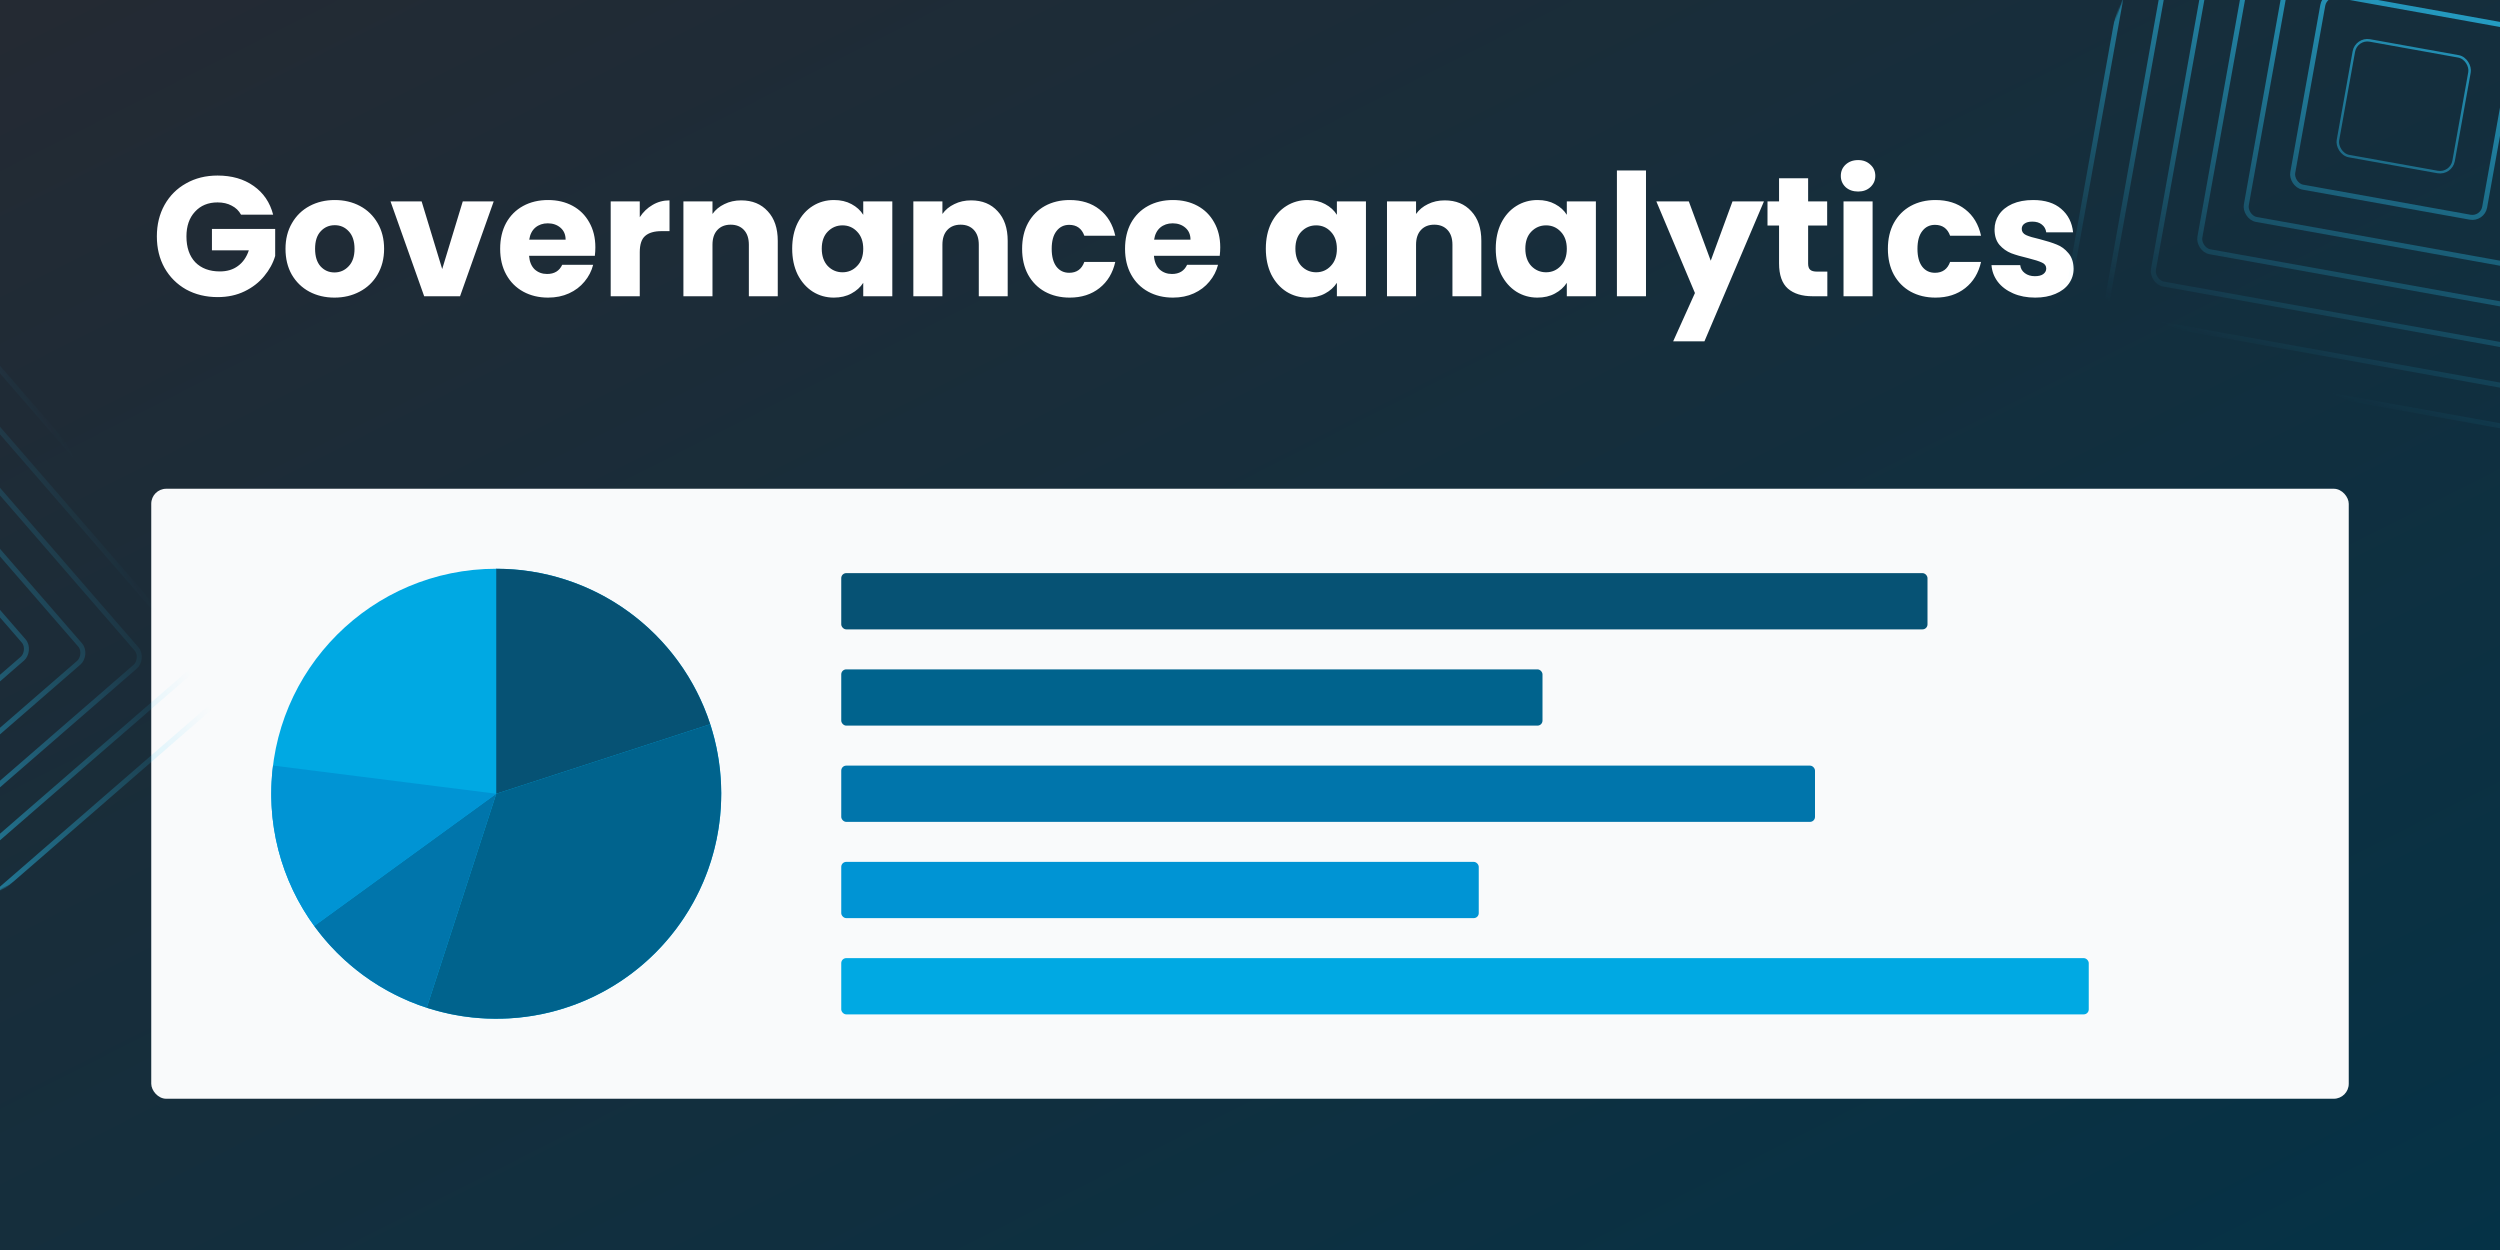 <svg
        width='2000'
        height='1000'
        viewBox='0 0 2000 1000'
        fill='none'
        xmlns='http://www.w3.org/2000/svg'
      >
        <rect x="0" y="0" width="2000" height="1000" fill="#808080" stroke="none"/>
        <g clip-path='url(#clip0_8021_70773)'>
          <rect width='2000' height='1000' fill='white' />
          <rect
            width='2000'
            height='1000'
            fill='url(#paint0_linear_8021_70773)'
          />
          <path
            d='M192.808 171.72C191.085 168.547 188.592 166.144 185.328 164.512C182.155 162.789 178.392 161.928 174.04 161.928C166.515 161.928 160.485 164.421 155.952 169.408C151.419 174.304 149.152 180.877 149.152 189.128C149.152 197.923 151.509 204.813 156.224 209.8C161.029 214.696 167.603 217.144 175.944 217.144C181.656 217.144 186.461 215.693 190.36 212.792C194.349 209.891 197.251 205.72 199.064 200.28H169.552V183.144H220.144V204.768C218.421 210.571 215.475 215.965 211.304 220.952C207.224 225.939 202.011 229.973 195.664 233.056C189.317 236.139 182.155 237.68 174.176 237.68C164.747 237.68 156.315 235.64 148.88 231.56C141.536 227.389 135.779 221.632 131.608 214.288C127.528 206.944 125.488 198.557 125.488 189.128C125.488 179.699 127.528 171.312 131.608 163.968C135.779 156.533 141.536 150.776 148.88 146.696C156.224 142.525 164.611 140.44 174.04 140.44C185.464 140.44 195.075 143.205 202.872 148.736C210.76 154.267 215.973 161.928 218.512 171.72H192.808ZM267.57 238.088C260.135 238.088 253.426 236.501 247.442 233.328C241.548 230.155 236.879 225.621 233.434 219.728C230.079 213.835 228.402 206.944 228.402 199.056C228.402 191.259 230.124 184.413 233.57 178.52C237.015 172.536 241.73 167.957 247.714 164.784C253.698 161.611 260.407 160.024 267.842 160.024C275.276 160.024 281.986 161.611 287.97 164.784C293.954 167.957 298.668 172.536 302.114 178.52C305.559 184.413 307.282 191.259 307.282 199.056C307.282 206.853 305.514 213.744 301.978 219.728C298.532 225.621 293.772 230.155 287.698 233.328C281.714 236.501 275.004 238.088 267.57 238.088ZM267.57 217.96C272.012 217.96 275.775 216.328 278.858 213.064C282.031 209.8 283.618 205.131 283.618 199.056C283.618 192.981 282.076 188.312 278.994 185.048C276.002 181.784 272.284 180.152 267.842 180.152C263.308 180.152 259.546 181.784 256.554 185.048C253.562 188.221 252.066 192.891 252.066 199.056C252.066 205.131 253.516 209.8 256.418 213.064C259.41 216.328 263.127 217.96 267.57 217.96ZM353.756 215.24L370.212 161.112H394.964L368.036 237H339.34L312.412 161.112H337.3L353.756 215.24ZM476.288 197.832C476.288 200.008 476.152 202.275 475.88 204.632H423.248C423.611 209.347 425.107 212.973 427.736 215.512C430.456 217.96 433.766 219.184 437.664 219.184C443.467 219.184 447.502 216.736 449.768 211.84H474.52C473.251 216.827 470.939 221.315 467.584 225.304C464.32 229.293 460.195 232.421 455.208 234.688C450.222 236.955 444.646 238.088 438.48 238.088C431.046 238.088 424.427 236.501 418.624 233.328C412.822 230.155 408.288 225.621 405.024 219.728C401.76 213.835 400.128 206.944 400.128 199.056C400.128 191.168 401.715 184.277 404.888 178.384C408.152 172.491 412.686 167.957 418.488 164.784C424.291 161.611 430.955 160.024 438.48 160.024C445.824 160.024 452.352 161.565 458.064 164.648C463.776 167.731 468.219 172.128 471.392 177.84C474.656 183.552 476.288 190.216 476.288 197.832ZM452.488 191.712C452.488 187.723 451.128 184.549 448.408 182.192C445.688 179.835 442.288 178.656 438.208 178.656C434.31 178.656 431 179.789 428.28 182.056C425.651 184.323 424.019 187.541 423.384 191.712H452.488ZM511.813 173.76C514.533 169.589 517.933 166.325 522.013 163.968C526.093 161.52 530.626 160.296 535.613 160.296V184.912H529.221C523.418 184.912 519.066 186.181 516.165 188.72C513.264 191.168 511.813 195.52 511.813 201.776V237H488.557V161.112H511.813V173.76ZM592.969 160.296C601.854 160.296 608.926 163.197 614.185 169C619.534 174.712 622.209 182.6 622.209 192.664V237H599.089V195.792C599.089 190.715 597.774 186.771 595.145 183.96C592.516 181.149 588.98 179.744 584.537 179.744C580.094 179.744 576.558 181.149 573.929 183.96C571.3 186.771 569.985 190.715 569.985 195.792V237H546.729V161.112H569.985V171.176C572.342 167.821 575.516 165.192 579.505 163.288C583.494 161.293 587.982 160.296 592.969 160.296ZM633.746 198.92C633.746 191.123 635.196 184.277 638.098 178.384C641.09 172.491 645.124 167.957 650.202 164.784C655.279 161.611 660.946 160.024 667.202 160.024C672.551 160.024 677.22 161.112 681.21 163.288C685.29 165.464 688.418 168.32 690.594 171.856V161.112H713.85V237H690.594V226.256C688.327 229.792 685.154 232.648 681.074 234.824C677.084 237 672.415 238.088 667.066 238.088C660.9 238.088 655.279 236.501 650.202 233.328C645.124 230.064 641.09 225.485 638.098 219.592C635.196 213.608 633.746 206.717 633.746 198.92ZM690.594 199.056C690.594 193.253 688.962 188.675 685.698 185.32C682.524 181.965 678.626 180.288 674.002 180.288C669.378 180.288 665.434 181.965 662.17 185.32C658.996 188.584 657.41 193.117 657.41 198.92C657.41 204.723 658.996 209.347 662.17 212.792C665.434 216.147 669.378 217.824 674.002 217.824C678.626 217.824 682.524 216.147 685.698 212.792C688.962 209.437 690.594 204.859 690.594 199.056ZM776.914 160.296C785.8 160.296 792.872 163.197 798.13 169C803.48 174.712 806.154 182.6 806.154 192.664V237H783.034V195.792C783.034 190.715 781.72 186.771 779.09 183.96C776.461 181.149 772.925 179.744 768.482 179.744C764.04 179.744 760.504 181.149 757.874 183.96C755.245 186.771 753.93 190.715 753.93 195.792V237H730.674V161.112H753.93V171.176C756.288 167.821 759.461 165.192 763.45 163.288C767.44 161.293 771.928 160.296 776.914 160.296ZM817.691 199.056C817.691 191.168 819.277 184.277 822.451 178.384C825.715 172.491 830.203 167.957 835.915 164.784C841.717 161.611 848.336 160.024 855.771 160.024C865.291 160.024 873.224 162.517 879.571 167.504C886.008 172.491 890.224 179.517 892.219 188.584H867.467C865.381 182.781 861.347 179.88 855.363 179.88C851.101 179.88 847.701 181.557 845.163 184.912C842.624 188.176 841.355 192.891 841.355 199.056C841.355 205.221 842.624 209.981 845.163 213.336C847.701 216.6 851.101 218.232 855.363 218.232C861.347 218.232 865.381 215.331 867.467 209.528H892.219C890.224 218.413 886.008 225.395 879.571 230.472C873.133 235.549 865.2 238.088 855.771 238.088C848.336 238.088 841.717 236.501 835.915 233.328C830.203 230.155 825.715 225.621 822.451 219.728C819.277 213.835 817.691 206.944 817.691 199.056ZM976.195 197.832C976.195 200.008 976.059 202.275 975.787 204.632H923.155C923.517 209.347 925.013 212.973 927.643 215.512C930.363 217.96 933.672 219.184 937.571 219.184C943.373 219.184 947.408 216.736 949.675 211.84H974.427C973.157 216.827 970.845 221.315 967.491 225.304C964.227 229.293 960.101 232.421 955.115 234.688C950.128 236.955 944.552 238.088 938.387 238.088C930.952 238.088 924.333 236.501 918.531 233.328C912.728 230.155 908.195 225.621 904.931 219.728C901.667 213.835 900.035 206.944 900.035 199.056C900.035 191.168 901.621 184.277 904.795 178.384C908.059 172.491 912.592 167.957 918.395 164.784C924.197 161.611 930.861 160.024 938.387 160.024C945.731 160.024 952.259 161.565 957.971 164.648C963.683 167.731 968.125 172.128 971.299 177.84C974.563 183.552 976.195 190.216 976.195 197.832ZM952.395 191.712C952.395 187.723 951.035 184.549 948.315 182.192C945.595 179.835 942.195 178.656 938.115 178.656C934.216 178.656 930.907 179.789 928.187 182.056C925.557 184.323 923.925 187.541 923.291 191.712H952.395ZM1012.66 198.92C1012.66 191.123 1014.11 184.277 1017.01 178.384C1020 172.491 1024.04 167.957 1029.12 164.784C1034.19 161.611 1039.86 160.024 1046.12 160.024C1051.46 160.024 1056.13 161.112 1060.12 163.288C1064.2 165.464 1067.33 168.32 1069.51 171.856V161.112H1092.76V237H1069.51V226.256C1067.24 229.792 1064.07 232.648 1059.99 234.824C1056 237 1051.33 238.088 1045.98 238.088C1039.81 238.088 1034.19 236.501 1029.12 233.328C1024.04 230.064 1020 225.485 1017.01 219.592C1014.11 213.608 1012.66 206.717 1012.66 198.92ZM1069.51 199.056C1069.51 193.253 1067.88 188.675 1064.61 185.32C1061.44 181.965 1057.54 180.288 1052.92 180.288C1048.29 180.288 1044.35 181.965 1041.08 185.32C1037.91 188.584 1036.32 193.117 1036.32 198.92C1036.32 204.723 1037.91 209.347 1041.08 212.792C1044.35 216.147 1048.29 217.824 1052.92 217.824C1057.54 217.824 1061.44 216.147 1064.61 212.792C1067.88 209.437 1069.51 204.859 1069.51 199.056ZM1155.83 160.296C1164.71 160.296 1171.79 163.197 1177.04 169C1182.39 174.712 1185.07 182.6 1185.07 192.664V237H1161.95V195.792C1161.95 190.715 1160.63 186.771 1158 183.96C1155.37 181.149 1151.84 179.744 1147.4 179.744C1142.95 179.744 1139.42 181.149 1136.79 183.96C1134.16 186.771 1132.84 190.715 1132.84 195.792V237H1109.59V161.112H1132.84V171.176C1135.2 167.821 1138.37 165.192 1142.36 163.288C1146.35 161.293 1150.84 160.296 1155.83 160.296ZM1196.6 198.92C1196.6 191.123 1198.06 184.277 1200.96 178.384C1203.95 172.491 1207.98 167.957 1213.06 164.784C1218.14 161.611 1223.8 160.024 1230.06 160.024C1235.41 160.024 1240.08 161.112 1244.07 163.288C1248.15 165.464 1251.28 168.32 1253.45 171.856V161.112H1276.71V237H1253.45V226.256C1251.19 229.792 1248.01 232.648 1243.93 234.824C1239.94 237 1235.27 238.088 1229.92 238.088C1223.76 238.088 1218.14 236.501 1213.06 233.328C1207.98 230.064 1203.95 225.485 1200.96 219.592C1198.06 213.608 1196.6 206.717 1196.6 198.92ZM1253.45 199.056C1253.45 193.253 1251.82 188.675 1248.56 185.32C1245.38 181.965 1241.48 180.288 1236.86 180.288C1232.24 180.288 1228.29 181.965 1225.03 185.32C1221.86 188.584 1220.27 193.117 1220.27 198.92C1220.27 204.723 1221.86 209.347 1225.03 212.792C1228.29 216.147 1232.24 217.824 1236.86 217.824C1241.48 217.824 1245.38 216.147 1248.56 212.792C1251.82 209.437 1253.45 204.859 1253.45 199.056ZM1316.79 136.36V237H1293.53V136.36H1316.79ZM1411.16 161.112L1363.56 273.04H1338.54L1355.95 234.416L1325.07 161.112H1351.05L1368.59 208.576L1386 161.112H1411.16ZM1461.87 217.28V237H1450.04C1441.6 237 1435.03 234.96 1430.32 230.88C1425.6 226.709 1423.24 219.955 1423.24 210.616V180.424H1414V161.112H1423.24V142.616H1446.5V161.112H1461.73V180.424H1446.5V210.888C1446.5 213.155 1447.04 214.787 1448.13 215.784C1449.22 216.781 1451.03 217.28 1453.57 217.28H1461.87ZM1486.52 153.224C1482.44 153.224 1479.08 152.045 1476.45 149.688C1473.92 147.24 1472.65 144.248 1472.65 140.712C1472.65 137.085 1473.92 134.093 1476.45 131.736C1479.08 129.288 1482.44 128.064 1486.52 128.064C1490.51 128.064 1493.77 129.288 1496.31 131.736C1498.94 134.093 1500.25 137.085 1500.25 140.712C1500.25 144.248 1498.94 147.24 1496.31 149.688C1493.77 152.045 1490.51 153.224 1486.52 153.224ZM1498.08 161.112V237H1474.82V161.112H1498.08ZM1510.31 199.056C1510.31 191.168 1511.89 184.277 1515.07 178.384C1518.33 172.491 1522.82 167.957 1528.53 164.784C1534.33 161.611 1540.95 160.024 1548.39 160.024C1557.91 160.024 1565.84 162.517 1572.19 167.504C1578.63 172.491 1582.84 179.517 1584.84 188.584H1560.08C1558 182.781 1553.96 179.88 1547.98 179.88C1543.72 179.88 1540.32 181.557 1537.78 184.912C1535.24 188.176 1533.97 192.891 1533.97 199.056C1533.97 205.221 1535.24 209.981 1537.78 213.336C1540.32 216.6 1543.72 218.232 1547.98 218.232C1553.96 218.232 1558 215.331 1560.08 209.528H1584.84C1582.84 218.413 1578.63 225.395 1572.19 230.472C1565.75 235.549 1557.82 238.088 1548.39 238.088C1540.95 238.088 1534.33 236.501 1528.53 233.328C1522.82 230.155 1518.33 225.621 1515.07 219.728C1511.89 213.835 1510.31 206.944 1510.31 199.056ZM1628.15 238.088C1621.53 238.088 1615.64 236.955 1610.47 234.688C1605.3 232.421 1601.22 229.339 1598.23 225.44C1595.24 221.451 1593.56 217.008 1593.2 212.112H1616.18C1616.45 214.741 1617.68 216.872 1619.85 218.504C1622.03 220.136 1624.7 220.952 1627.88 220.952C1630.78 220.952 1633 220.408 1634.54 219.32C1636.17 218.141 1636.99 216.645 1636.99 214.832C1636.99 212.656 1635.85 211.069 1633.59 210.072C1631.32 208.984 1627.65 207.805 1622.57 206.536C1617.13 205.267 1612.6 203.952 1608.97 202.592C1605.35 201.141 1602.22 198.92 1599.59 195.928C1596.96 192.845 1595.64 188.72 1595.64 183.552C1595.64 179.2 1596.82 175.256 1599.18 171.72C1601.63 168.093 1605.16 165.237 1609.79 163.152C1614.5 161.067 1620.08 160.024 1626.52 160.024C1636.04 160.024 1643.52 162.381 1648.96 167.096C1654.49 171.811 1657.66 178.067 1658.48 185.864H1636.99C1636.63 183.235 1635.45 181.149 1633.45 179.608C1631.55 178.067 1629.01 177.296 1625.84 177.296C1623.12 177.296 1621.03 177.84 1619.58 178.928C1618.13 179.925 1617.4 181.331 1617.4 183.144C1617.4 185.32 1618.54 186.952 1620.8 188.04C1623.16 189.128 1626.79 190.216 1631.68 191.304C1637.31 192.755 1641.88 194.205 1645.42 195.656C1648.96 197.016 1652.04 199.283 1654.67 202.456C1657.39 205.539 1658.79 209.709 1658.88 214.968C1658.88 219.411 1657.61 223.4 1655.08 226.936C1652.63 230.381 1649.05 233.101 1644.33 235.096C1639.71 237.091 1634.31 238.088 1628.15 238.088Z'
            fill='white'
          />
          <rect
            x='121'
            y='391'
            width='1758'
            height='488'
            rx='12'
            fill='#F9FAFB'
          />
          <circle cx='397' cy='635' r='180' fill='#00A9E3' />
          <path
            d='M397 455C435.012 455 472.049 467.034 502.801 489.377C533.554 511.72 556.444 543.225 568.19 579.377L397 635L397 455Z'
            fill='#065274'
          />
          <path
            d='M568.19 579.377C578.448 610.948 579.776 644.741 572.027 677.02C564.277 709.299 547.752 738.806 524.279 762.279C500.806 785.752 471.299 802.277 439.02 810.027C406.741 817.776 372.948 816.448 341.377 806.19L397 635L568.19 579.377Z'
            fill='#00638D'
          />
          <path
            d='M341.377 806.19C305.225 794.444 273.72 771.554 251.377 740.801L397 635L341.377 806.19Z'
            fill='#0075AB'
          />
          <path
            d='M251.377 740.801C224.467 703.763 212.681 657.861 218.419 612.44L397 635L251.377 740.801Z'
            fill='#0094D4'
          />
          <rect
            x='673'
            y='458.5'
            width='869'
            height='45'
            rx='4'
            fill='#065274'
          />
          <rect
            x='673'
            y='535.5'
            width='561'
            height='45'
            rx='4'
            fill='#00638D'
          />
          <rect
            x='673'
            y='612.5'
            width='779'
            height='45'
            rx='4'
            fill='#0075AB'
          />
          <rect
            x='673'
            y='689.5'
            width='510'
            height='45'
            rx='4'
            fill='#0094D4'
          />
          <rect
            x='673'
            y='766.5'
            width='998'
            height='45'
            rx='4'
            fill='#00A9E3'
          />
          <mask
            id='mask0_8021_70773'
            maskUnits='userSpaceOnUse'
            x='-456'
            y='184'
            width='652'
            height='651'
          >
            <rect
              x='-226.32'
              y='834.707'
              width='480'
              height='480'
              rx='12'
              transform='rotate(-118.452 -226.32 834.707)'
              fill='url(#paint1_linear_8021_70773)'
            />
          </mask>
          <g mask='url(#mask0_8021_70773)'>
            <rect
              x='-140.632'
              y='664.528'
              width='220'
              height='220'
              rx='10'
              transform='rotate(-130.952 -140.632 664.528)'
              stroke='#2CCEFF'
              stroke-width='4'
            />
            <rect
              x='-143.828'
              y='709.671'
              width='284'
              height='284'
              rx='10'
              transform='rotate(-130.952 -143.828 709.671)'
              stroke='#2CCEFF'
              stroke-width='4'
            />
            <rect
              x='-147.019'
              y='754.813'
              width='348'
              height='348'
              rx='10'
              transform='rotate(-130.952 -147.019 754.813)'
              stroke='#2CCEFF'
              stroke-width='4'
            />
            <rect
              x='-150.214'
              y='799.955'
              width='412'
              height='412'
              rx='10'
              transform='rotate(-130.952 -150.214 799.955)'
              stroke='#2CCEFF'
              stroke-width='4'
            />
            <rect
              x='-153.41'
              y='845.096'
              width='476'
              height='476'
              rx='10'
              transform='rotate(-130.952 -153.41 845.096)'
              stroke='#2CCEFF'
              stroke-width='4'
            />
          </g>
          <mask
            id='mask1_8021_70773'
            maskUnits='userSpaceOnUse'
            x='1609'
            y='-229'
            width='628'
            height='628'
          >
            <rect
              x='1794.06'
              y='-229'
              width='480'
              height='480'
              rx='12'
              transform='rotate(22.678 1794.06 -229)'
              fill='url(#paint2_linear_8021_70773)'
            />
          </mask>
          <g mask='url(#mask1_8021_70773)'>
            <rect
              x='1885.02'
              y='30.411'
              width='94'
              height='94'
              rx='11'
              transform='rotate(10.178 1885.02 30.411)'
              stroke='#2CCEFF'
              stroke-width='2'
            />
            <rect
              x='1859.99'
              y='-5.578'
              width='156'
              height='156'
              rx='10'
              transform='rotate(10.178 1859.99 -5.578)'
              stroke='#2CCEFF'
              stroke-width='4'
            />
            <rect
              x='1834.15'
              y='-42.729'
              width='220'
              height='220'
              rx='10'
              transform='rotate(10.178 1834.15 -42.729)'
              stroke='#2CCEFF'
              stroke-width='4'
            />
            <rect
              x='1808.3'
              y='-79.88'
              width='284'
              height='284'
              rx='10'
              transform='rotate(10.178 1808.3 -79.88)'
              stroke='#2CCEFF'
              stroke-width='4'
            />
            <rect
              x='1782.46'
              y='-117.032'
              width='348'
              height='348'
              rx='10'
              transform='rotate(10.178 1782.46 -117.032)'
              stroke='#2CCEFF'
              stroke-width='4'
            />
            <rect
              x='1756.62'
              y='-154.183'
              width='412'
              height='412'
              rx='10'
              transform='rotate(10.178 1756.62 -154.183)'
              stroke='#2CCEFF'
              stroke-width='4'
            />
            <rect
              x='1730.78'
              y='-191.333'
              width='476'
              height='476'
              rx='10'
              transform='rotate(10.178 1730.78 -191.333)'
              stroke='#2CCEFF'
              stroke-width='4'
            />
          </g>
        </g>
        <defs>
          <linearGradient
            id='paint0_linear_8021_70773'
            x1='-3.86544e-05'
            y1='12.037'
            x2='805.855'
            y2='1604.35'
            gradientUnits='userSpaceOnUse'
          >
            <stop stop-color='#242A33' />
            <stop offset='1' stop-color='#053246' />
          </linearGradient>
          <linearGradient
            id='paint1_linear_8021_70773'
            x1='13.68'
            y1='834.707'
            x2='13.68'
            y2='1314.71'
            gradientUnits='userSpaceOnUse'
          >
            <stop />
            <stop offset='0.991' stop-opacity='0' />
          </linearGradient>
          <linearGradient
            id='paint2_linear_8021_70773'
            x1='2034.06'
            y1='-229'
            x2='2034.06'
            y2='251'
            gradientUnits='userSpaceOnUse'
          >
            <stop />
            <stop offset='0.991' stop-opacity='0' />
          </linearGradient>
          <clipPath id='clip0_8021_70773'>
            <rect width='2000' height='1000' fill='white' />
          </clipPath>
        </defs>
      </svg>